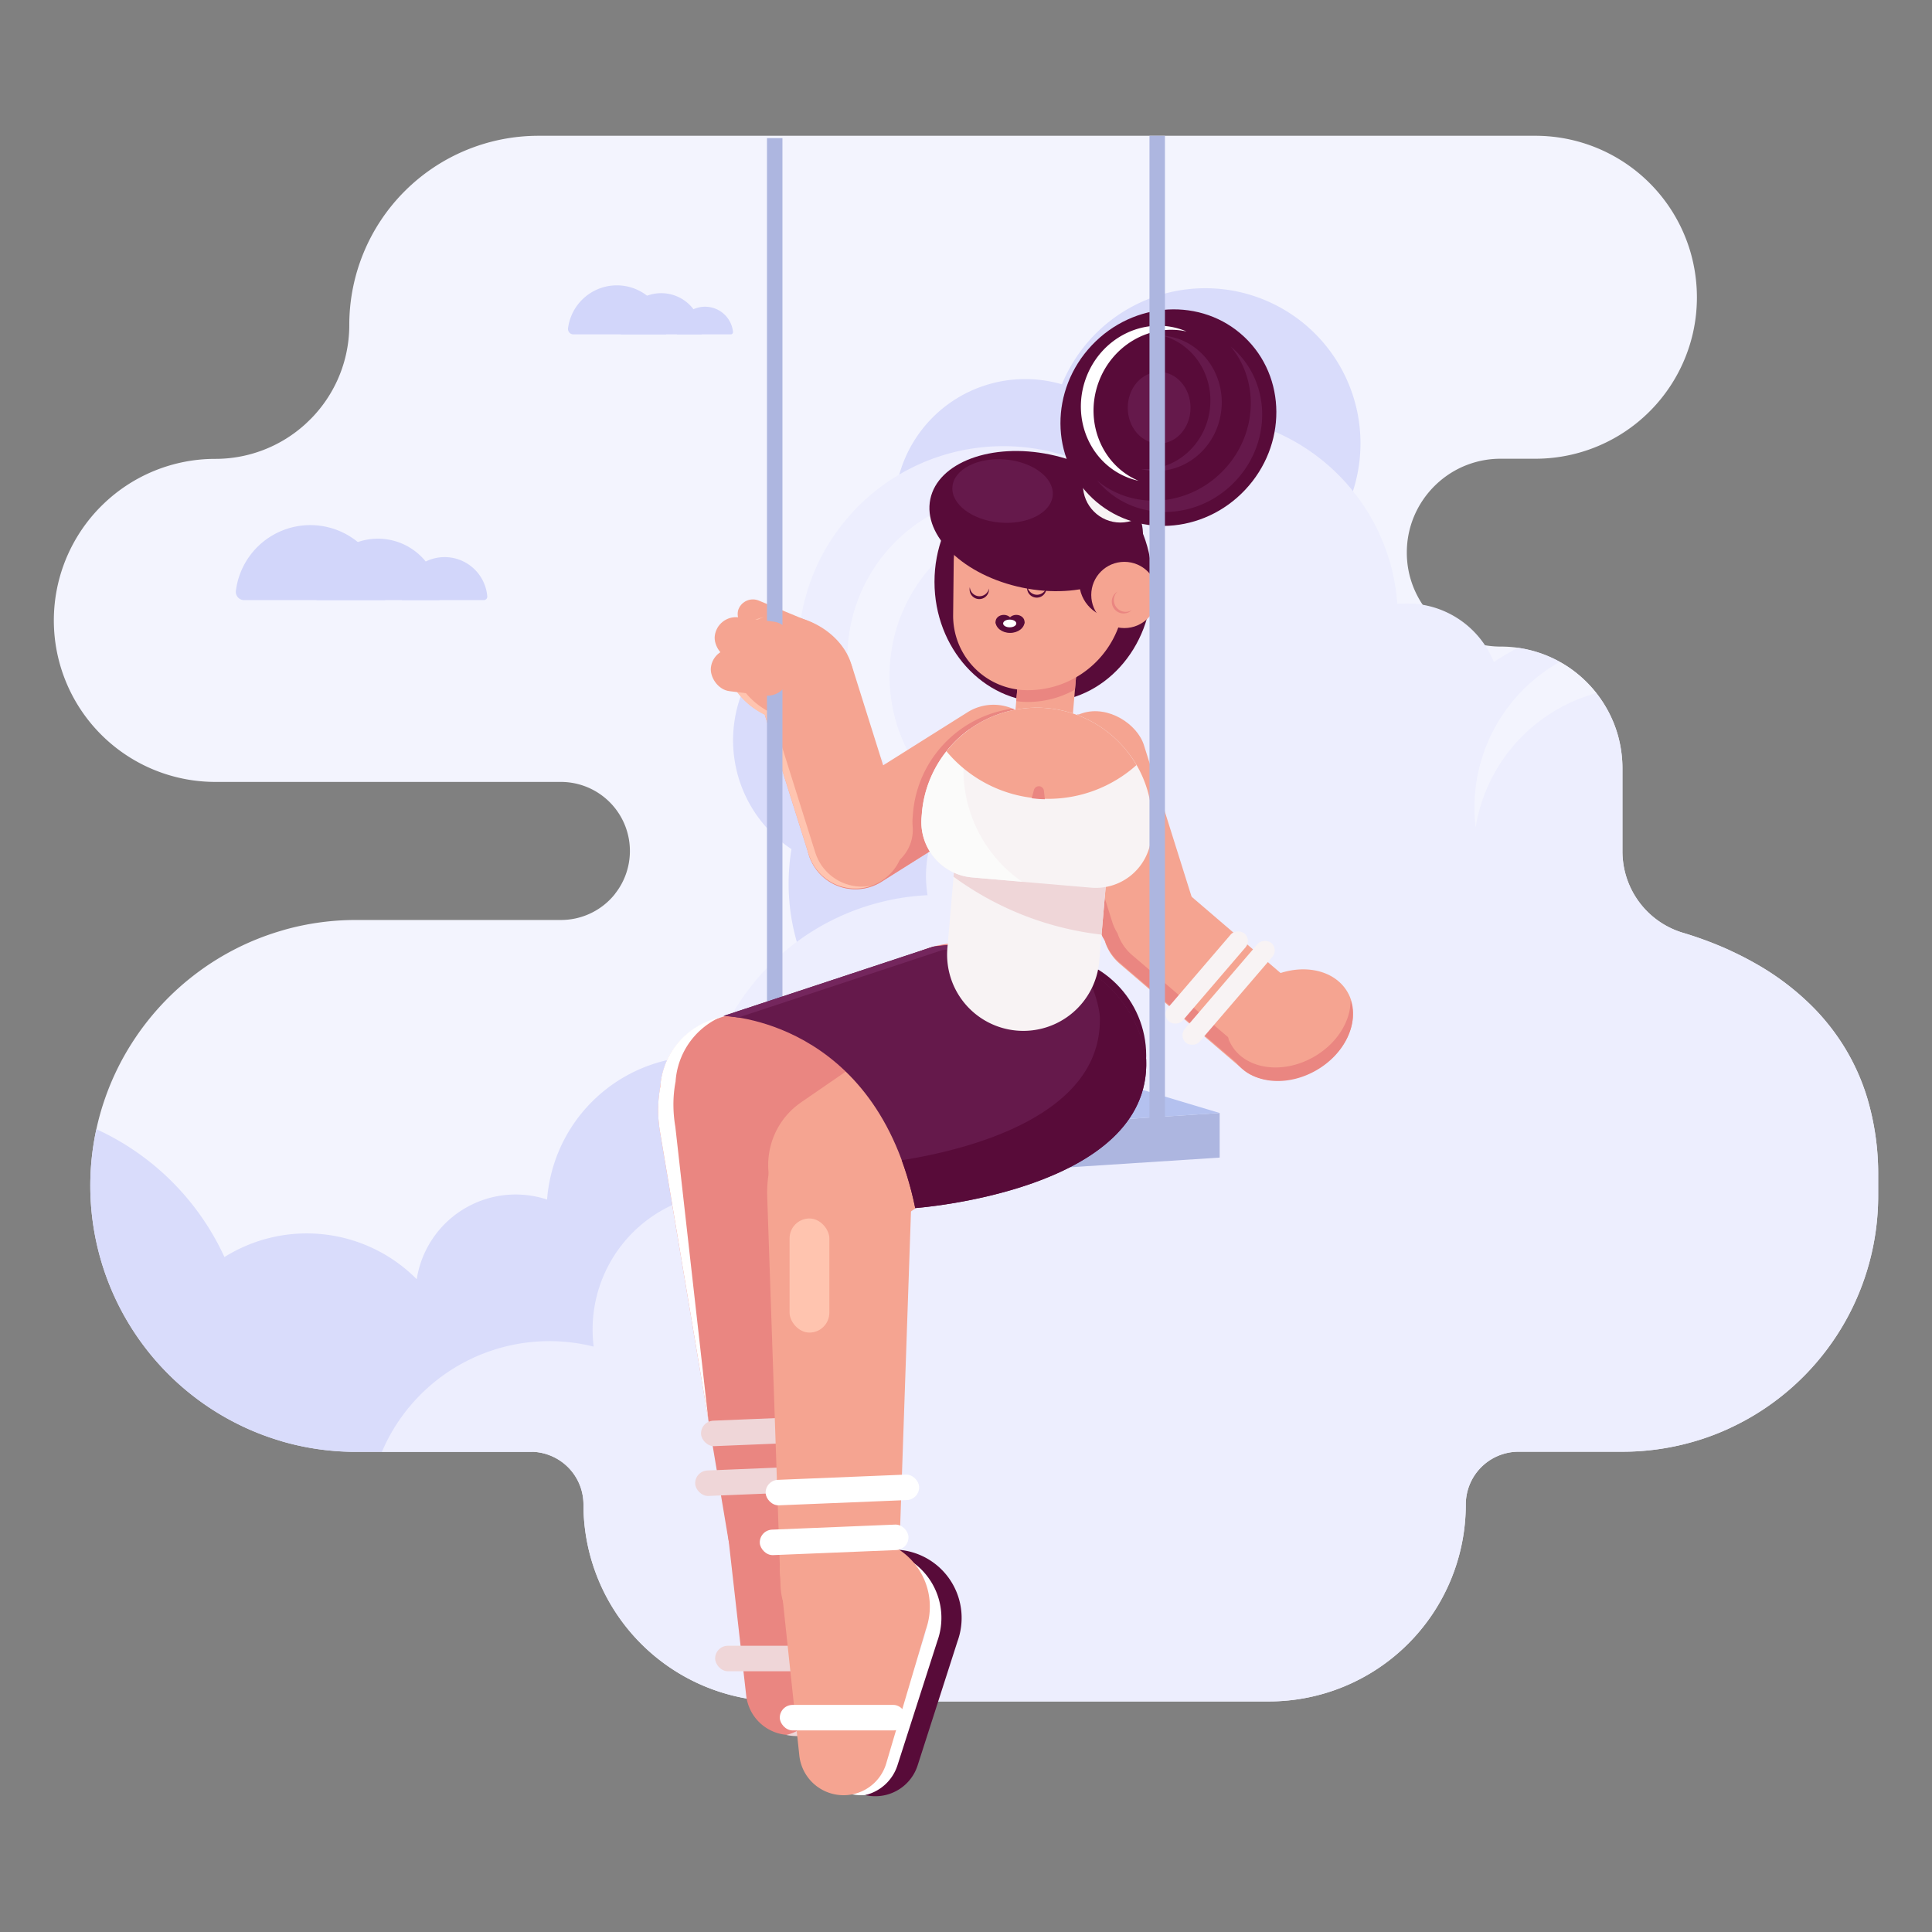 <svg viewBox="0 0 1000 1000" xmlns="http://www.w3.org/2000/svg"><rect x="0" y="0" width="1000" height="1000" fill="#808080" stroke="none"/><path d="m972.14 608.62v10.38a132.51 132.51 0 0 1 -63.93 113.34 127.76 127.76 0 0 1 -11.83 6.35c-.7.34-1.41.67-2.12 1a128.46 128.46 0 0 1 -15 5.71l-1.39.42a132.46 132.46 0 0 1 -38.16 5.59h-53.71a27.32 27.32 0 0 0 -27.31 27.32 101.91 101.91 0 0 1 -101.87 101.93h-252.94a101.91 101.91 0 0 1 -101.88-101.91 27.26 27.26 0 0 0 -17.36-25.43c-.77-.3-1.55-.57-2.35-.81a27.18 27.18 0 0 0 -3-.68 24.8 24.8 0 0 0 -3.68-.38h-.93-90.38c-1.43 0-2.84 0-4.26-.06q-4.95-.15-9.79-.65a136.15 136.15 0 0 1 -22.34-4.16c-1.13-.31-2.26-.63-3.38-1a135.2 135.2 0 0 1 -19.4-7.51l-1-.49a137.24 137.24 0 0 1 -28.38-18.46q-4.53-3.81-8.71-8a137.85 137.85 0 0 1 -37.15-126.7 133.5 133.5 0 0 1 4.59-16.2 136.31 136.31 0 0 1 13.82-28.38 138.24 138.24 0 0 1 33.78-36.34 136.8 136.8 0 0 1 42.48-21.45c1.12-.34 2.25-.66 3.38-1a137.34 137.34 0 0 1 36.39-4.87h106.02a35.7 35.7 0 0 0 7.29-.75l.29-.06a35.66 35.66 0 0 0 17.71-9.66 33.77 33.77 0 0 0 2.75-3.11v-.05a34.47 34.47 0 0 0 2.74-4 35.75 35.75 0 0 0 -30.85-53.83h-178.81a83.6 83.6 0 0 1 -59.11-142.72l.62-.61.26-.25a83.42 83.42 0 0 1 58.23-23.63 69.19 69.19 0 0 0 46.53-17.95c1.07-1 2.1-2 3.11-3a69 69 0 0 0 19.53-43.82c.1-1.5.15-3 .15-4.54a97.92 97.92 0 0 1 97.92-97.92h516a83.62 83.62 0 0 1 80.09 59.56 84.59 84.59 0 0 1 3.52 24c0 2.9-.15 5.76-.43 8.58a84.6 84.6 0 0 1 -1.7 10.27 83.64 83.64 0 0 1 -81.48 64.75h-18a48.26 48.26 0 0 0 -17.39 3.21 47 47 0 0 0 -5.89 2.72 49 49 0 0 0 -18.56 18c-.6 1-1.17 2.07-1.7 3.14a48.22 48.22 0 0 0 -5 21.57v.29c0 1.5.09 3 .23 4.44a48.09 48.09 0 0 0 5 17.13c.39.77.8 1.53 1.23 2.27.55.95 1.13 1.89 1.74 2.8a48.49 48.49 0 0 0 40.44 21.66c.82 0 1.62 0 2.43.05h.22a63.28 63.28 0 0 1 26.12 6.88q.93.48 1.83 1a60.3 60.3 0 0 1 5.31 3.3 63.53 63.53 0 0 1 22.28 27.71c0 .11.09.21.13.32a61.62 61.62 0 0 1 3.82 13.62 62.82 62.82 0 0 1 .82 10.15v43a41.35 41.35 0 0 0 .28 4.87 43.94 43.94 0 0 0 31 37.23l.27.08a190 190 0 0 1 23 8.54l2.12 1c3.92 1.82 7.88 3.84 11.83 6.08a136.11 136.11 0 0 1 31 23.69 115.24 115.24 0 0 1 11.6 14.05c.84 1.19 1.65 2.4 2.45 3.63a112.89 112.89 0 0 1 13.13 28.38 137.49 137.49 0 0 1 5.69 40.37z" fill="#f3f4fe"/><g fill="#d9dcfb"><path d="m408.19 457.4a110 110 0 0 1 1.47-17.9 67.66 67.66 0 1 1 95.9-90.42 110.44 110.44 0 0 1 11.56-.61 108.93 108.93 0 1 1 -108.93 108.93z"/><path d="m587.29 300.93a67.68 67.68 0 1 1 -37.65-102 80.29 80.29 0 1 1 37.65 102z"/><path d="m443.45 627a80.27 80.27 0 0 1 -129.09 63.73 51.78 51.78 0 0 1 -46.58 31.11 79.61 79.61 0 0 1 7.8 29.65h-.93-90.35c-1.43 0-2.84 0-4.26-.06q-4.95-.15-9.79-.65a136.15 136.15 0 0 1 -22.34-4.16c-1.13-.31-2.26-.63-3.38-1a135.2 135.2 0 0 1 -19.4-7.51l-1-.49a137.24 137.24 0 0 1 -28.38-18.46q-4.53-3.81-8.71-8a137.85 137.85 0 0 1 -37.15-126.7 134.38 134.38 0 0 1 66.29 66.19 80.21 80.21 0 0 1 99.52 11.47 51.82 51.82 0 0 1 67.47-41.23 80.26 80.26 0 0 1 80-74.18c1.93 0 3.84.07 5.74.2a80.28 80.28 0 0 1 74.54 80.09z"/></g><path d="m972.14 608.62v10.38a132.51 132.51 0 0 1 -63.93 113.34 127.76 127.76 0 0 1 -11.83 6.35c-.7.34-1.41.67-2.12 1a128.46 128.46 0 0 1 -15 5.71l-1.39.42a132.46 132.46 0 0 1 -38.16 5.59h-53.71a27.32 27.32 0 0 0 -27.31 27.32 101.91 101.91 0 0 1 -101.87 101.93h-252.94a101.91 101.91 0 0 1 -101.88-101.91 27.26 27.26 0 0 0 -17.36-25.43c-.77-.3-1.55-.57-2.35-.81a27.18 27.18 0 0 0 -3-.68 24.8 24.8 0 0 0 -3.68-.38h-.93-77a94.27 94.27 0 0 1 109.61-54.45 70.9 70.9 0 0 1 59-78.87 123.76 123.76 0 0 1 113.8-154.78 66 66 0 0 1 -.81-9.81 64.65 64.65 0 0 1 2.39-17.24 106.13 106.13 0 0 1 -16.16-190.71 106.2 106.2 0 0 1 88.49-8.84 105.28 105.28 0 0 1 169.26 75.84q2.44-.24 5-.24a48.49 48.49 0 0 1 40.37 21.65 47.73 47.73 0 0 1 4.61 8.68 133.15 133.15 0 0 1 12.4-7.37 62.22 62.22 0 0 1 19.85 6.3q.93.48 1.83 1a60.3 60.3 0 0 1 5.31 3.3 63.53 63.53 0 0 1 22.37 27.7c0 .11.09.21.13.32a61.62 61.62 0 0 1 3.82 13.62 62.82 62.82 0 0 1 .82 10.15v43a41.35 41.35 0 0 0 .28 4.87 43.94 43.94 0 0 0 31 37.23l.27.08a190 190 0 0 1 23 8.54l2.12 1c3.92 1.82 7.88 3.84 11.83 6.08a136.11 136.11 0 0 1 31 23.69 115.24 115.24 0 0 1 11.6 14.05c.84 1.19 1.65 2.4 2.45 3.63a112.89 112.89 0 0 1 13.13 28.38 137.49 137.49 0 0 1 5.69 40.37z" fill="#edeefe"/><path d="m444.78 372.14a84.63 84.63 0 0 0 56.22 50.07 84.8 84.8 0 0 1 66.6-154.16 84.79 84.79 0 0 0 -122.82 104.09z" fill="#fff" opacity=".36"/><path d="m826.24 358.75a86.47 86.47 0 0 0 -62.47 69.46 86.55 86.55 0 0 1 43.55-85.6 60.3 60.3 0 0 1 5.31 3.3 62.85 62.85 0 0 1 13.61 12.84z" fill="#fff" opacity=".36"/><path d="m631.29 599.17-96.36 6.23v-23.07l96.36-6.24z" fill="#adb6e0"/><path d="m631.29 576.09-153-45.9-76.21 11.13 132.85 41.01z" fill="#b4c1ef"/><path d="m534.93 605.4-128.99-38.65-3.86-25.43 132.85 41.01z" fill="#9eacdd"/><rect fill="#f5a491" height="16" rx="8" transform="matrix(.924 .383 -.383 .924 154.83 -129.73)" width="45.37" x="380.41" y="315.84"/><path d="m527.71 411.47-49.61 31.21-21.73 13.67a25.29 25.29 0 1 1 -26.92-42.82l71.35-44.87a25.28 25.28 0 1 1 26.91 42.81z" fill="#f5a491"/><path d="m533.15 406.87c.06-.08.14-.15.2-.23.46-.52.88-1.06 1.28-1.61l.21-.28c.39-.55.76-1.11 1.1-1.68l.19-.33c.33-.57.64-1.15.92-1.75a3.78 3.78 0 0 0 .17-.35c.27-.59.52-1.2.75-1.81l.13-.36c.22-.62.41-1.25.58-1.89l.09-.34c.16-.65.3-1.31.42-2 0-.1 0-.2 0-.3.11-.68.19-1.36.24-2.05 0-.08 0-.15 0-.23 0-.72.06-1.43 0-2.15 0 0 0-.08 0-.13a25.28 25.28 0 0 0 -15.31-22.58 59.76 59.76 0 0 0 -38.83 22.06c-.06.06-.1.13-.16.2a59.35 59.35 0 0 0 -12.56 31.78l-.18 2.16a28.74 28.74 0 0 0 0 4.73 21.2 21.2 0 0 1 -9.75 19.67l-8.05 5.06a25.3 25.3 0 0 1 -34.88-7.95c-.29-.46-.57-.93-.82-1.42a24.52 24.52 0 0 0 2.52 5.28 25.31 25.31 0 0 0 34.87 8l21.73-13.67 49.61-31.21c.68-.43 1.33-.89 2-1.37l.11-.08c.6-.46 1.16-.95 1.71-1.45l.18-.17c.56-.51 1.06-1.02 1.53-1.55z" fill="#ea8681"/><path d="m466.92 441.87a25.3 25.3 0 0 1 -41.33 11.34c-.24-.22-.47-.45-.71-.69s-.45-.45-.67-.69a3.45 3.45 0 0 1 -.26-.28l-.43-.49c-.34-.39-.68-.8-1-1.22s-.44-.6-.66-.9a25.1 25.1 0 0 1 -1.76-3c-.15-.28-.28-.56-.41-.85s-.27-.6-.39-.91c-.27-.65-.52-1.33-.74-2l-22.75-72.34-2.55-8.07q-.43-1.42-.72-2.85a25.29 25.29 0 0 1 49-12.33l25.29 80.41a25.14 25.14 0 0 1 .09 14.87z" fill="#f5a491"/><ellipse cx="408.69" cy="346.46" fill="#f5a491" rx="26.75" ry="33.93" transform="matrix(.383 -.924 .924 .383 -67.91 591.22)"/><path d="m429 452.25c-.24-.22-.47-.45-.71-.69s-.45-.45-.67-.68-.18-.19-.26-.29l-.43-.48c-.34-.4-.68-.81-1-1.22s-.44-.6-.66-.91a25.79 25.79 0 0 1 -1.76-3c-.15-.28-.28-.57-.41-.86s-.27-.6-.39-.9c-.27-.66-.52-1.34-.74-2l-21.83-69.39-.88-2.79a38.74 38.74 0 0 1 -4.46-2.54c-12.71-8.32-18.9-22.35-14.07-34 2.62-6.3 8-10.81 14.73-13.13-8.29 1.86-15.05 6.76-18.09 14.09-5.38 13 2.86 28.83 18.52 36.55l22.71 72.17c.22.69.47 1.37.74 2 .12.3.25.61.39.9s.26.58.41.86a25.79 25.79 0 0 0 1.76 3c.22.31.43.61.66.91s.64.82 1 1.22l.43.48a2.43 2.43 0 0 0 .26.29c.22.23.43.46.67.69l.71.69a25.31 25.31 0 0 0 24.71 5.49c.32-.1.64-.2.95-.33a25.32 25.32 0 0 1 -22.29-6.13z" fill="#ffc4af"/><path d="m400.99 526.66v-455.16" fill="none" stroke="#adb6e0" stroke-miterlimit="10" stroke-width="8"/><rect fill="#f5a491" height="22.06" rx="11.03" transform="matrix(.993 .122 -.122 .993 43.45 -45.17)" width="40.53" x="369.55" y="320.51"/><rect fill="#f5a491" height="22.06" rx="11.03" transform="matrix(.993 .122 -.122 .993 45.43 -44.8)" width="40.53" x="367.54" y="336.81"/><path d="m406.7 897.91a23.06 23.06 0 0 1 -20.47-20.33l-10-88.33a18.86 18.86 0 0 1 20.77-20.88l25.3 2.68a35.23 35.23 0 0 1 29.39 47.07l-20.59 63.94a23.05 23.05 0 0 1 -24.4 15.85z" fill="#ea8681"/><path d="m454.76 818.67-20.6 63.92a23 23 0 0 1 -24.37 15.86 22.71 22.71 0 0 1 -2.79-.45 23.05 23.05 0 0 0 16.69-15.39l20.6-63.92a35.24 35.24 0 0 0 -29.39-47.07l-21.32-2.27a18.82 18.82 0 0 1 6.48-.42l25.29 2.69a35.23 35.23 0 0 1 29.41 47.05z" fill="#efd6d8"/><path d="m462.16 818.87-20.6 64.18a23 23 0 0 1 -24.37 15.95 21 21 0 0 1 -2.78-.48 23.06 23.06 0 0 0 16.69-15.44l20.6-64.18a35.38 35.38 0 0 0 -29.39-47.26l-21.31-2.3a18.58 18.58 0 0 1 6.48-.43l25.29 2.7a35.37 35.37 0 0 1 29.39 47.26z" fill="#580b39"/><rect fill="#efd6d8" height="13.2" rx="6.6" width="65.41" x="370.15" y="851.84"/><rect fill="#ea8681" height="78.74" rx="39.37" transform="matrix(.951 -.31 .31 .951 -148.88 161.14)" width="185.89" x="339.06" y="509.12"/><path d="m432.5 787.87-17.09-208.5c-2.32-28.37-21.57-51.37-43.09-49.81-21.79 1.63-35.5 27.7-30.68 56.45l35.28 210.27c2.62 15.57 16.7 25.74 31.45 23.39 14.63-2.33 25.41-16.27 24.13-31.8z" fill="#ea8681"/><path d="m366.68 735.22-17.12-151.94a68.58 68.58 0 0 1 -1-11.47 63.22 63.22 0 0 1 1.12-12 39.38 39.38 0 0 1 15.44-28.75 38.58 38.58 0 0 1 8.5-4.92l-4.79 1.56a39.38 39.38 0 0 0 -27.08 34.92 64.31 64.31 0 0 0 -1.1 11.93 68.32 68.32 0 0 0 1 11.45z" fill="#fff"/><circle cx="496.91" cy="540.44" fill="#ea8681" r="52.32"/><rect fill="#efd6d8" height="13.2" rx="6.6" transform="matrix(.999 -.041 .041 .999 -31.31 17.12)" width="77.03" x="360.08" y="759.79"/><rect fill="#efd6d8" height="13.2" rx="6.6" transform="matrix(.999 -.041 .041 .999 -30.24 17.27)" width="79.51" x="363.1" y="733.96"/><rect fill="#f5a491" height="78.74" rx="39.37" transform="matrix(.824 -.567 .567 .824 -239.8 373.59)" width="185.89" x="388.04" y="533.13"/><path d="m464.86 820.93 6.92-201.26c1.05-27.07-15.64-50.15-37.33-50.15s-38.38 23.08-37.33 50.15l6.88 201.26c.66 17.1 14.26 30.42 30.41 30.42 16.19 0 29.79-13.35 30.45-30.42z" fill="#f5a491"/><circle cx="540.95" cy="546.39" fill="#580b39" r="52.32"/><path d="m483 490-108.49 35.85s79.13 1.43 99.21 99.44c0 0 122.17-8.76 119.55-76.8 0 0-5.36-71.63-110.27-58.49z" fill="#65194b"/><path d="m473.72 625.3a168.78 168.78 0 0 0 -7-24.76c33.48-5.28 104.53-22.64 102.53-74.7 0 0-.92-12.18-9.35-25.59 31 17.52 33.35 48.25 33.35 48.25 2.64 68.03-119.53 76.8-119.53 76.8z" fill="#580b39"/><path d="m551.09 496c-15.48-5.31-36-7.64-63.34-4.23l-105.59 34.9a62.42 62.42 0 0 0 -7.65-.82l108.49-35.85c30.22-3.79 52.16-.54 68.09 6z" fill="#74265d"/><ellipse cx="540" cy="301.18" fill="#580b39" rx="56.31" ry="62.15"/><rect fill="#f5a491" height="134.86" rx="25.29" transform="matrix(.954 -.3 .3 .954 -103.28 194.3)" width="50.57" x="555.33" y="365.81"/><rect fill="#f5a491" height="134.86" rx="25.29" transform="matrix(.651 -.759 .759 .651 -165.19 653.99)" width="50.57" x="602.66" y="439.04"/><path d="m650.08 549.19-59.08-50.57-5-4.25a25.14 25.14 0 0 1 -7.56-11.27 25.27 25.27 0 0 1 -2.78-6l-2.73-8.7-22.57-71.69a25.27 25.27 0 0 1 8.09-27.15 25.3 25.3 0 0 0 -14.67 31l25.36 80.44a25.63 25.63 0 0 0 2.78 6 25.3 25.3 0 0 0 7.57 11.25l64 54.83a25.31 25.31 0 0 0 32.48.35 25.26 25.26 0 0 1 -25.89-4.24z" fill="#ea8681"/><path d="m574 439.25-5 58a39.45 39.45 0 1 1 -78.61-6.74l5-58z" fill="#f8f3f4"/><path d="m559.4 321.57-3 35.37-2.12 24.7a13.93 13.93 0 0 1 -15.07 12.69l-1.89-.16a13.94 13.94 0 0 1 -12.71-15.08l1.39-16.21 3.74-43.88a13.93 13.93 0 0 1 15.09-12.7l1.89.17a13.92 13.92 0 0 1 12.68 15.1z" fill="#f5a491"/><path d="m495.35 432.51-1.82 21.25a160.12 160.12 0 0 0 76.62 30l3.85-44.51z" fill="#efd6d8"/><path d="m596.09 431.07-.19 2.16a28.8 28.8 0 0 1 -31.13 26.23l-61.55-5.28a28.81 28.81 0 0 1 -26.22-31.18l.18-2.16a59.35 59.35 0 0 1 12.56-31.78c.06-.07.1-.14.16-.2a59.69 59.69 0 0 1 92.39-1.34 58.93 58.93 0 0 1 6 8.47 1.1 1.1 0 0 0 .09.14 59.36 59.36 0 0 1 7.71 34.94z" fill="#f8f3f4"/><path d="m477.18 420.86-.18 2.14a28.78 28.78 0 0 0 26.22 31.14l25.78 2.23a70.53 70.53 0 0 1 -27.13-78.92c-1.28.9-2.51 1.86-3.71 2.87a59.63 59.63 0 0 0 -21 40.54z" fill="#fbfbfa"/><path d="m588.24 396a68.59 68.59 0 0 1 -47.35 17.46c-1.4 0-2.82-.1-4.25-.22-.86-.07-1.71-.16-2.57-.29a68.4 68.4 0 0 1 -44.18-24.08 59.69 59.69 0 0 1 92.39-1.34 58.93 58.93 0 0 1 5.96 8.47z" fill="#f5a491"/><path d="m559.4 321.57-3 35.37a49.58 49.58 0 0 1 -25 6.38 36.61 36.61 0 0 1 -5.38-.44l3.72-43.88a13.93 13.93 0 0 1 15.09-12.7l1.89.17a13.92 13.92 0 0 1 12.68 15.1z" fill="#ea8681"/><path d="m540.81 413.67c-1.4 0-2.81-.11-4.23-.23-.85-.07-1.71-.16-2.56-.28l1.14-4.27a2.64 2.64 0 0 1 5.17.4z" fill="#ea8681"/><path d="m545.22 239.83h1.63a35.12 35.12 0 0 1 35.15 35.11v32.46a50 50 0 0 1 -50 50 38.53 38.53 0 0 1 -38.53-38.53v-27.3a51.74 51.74 0 0 1 51.75-51.74z" fill="#f5a491" transform="matrix(1 .011 -.011 1 3.38 -6.01)"/><path d="m488.22 849.29-20.6 63.92a23 23 0 0 1 -24.37 15.86 22.71 22.71 0 0 1 -2.78-.47 23 23 0 0 0 16.69-15.39l20.6-63.92a35.24 35.24 0 0 0 -29.39-47.07l-21.32-2.22a18.6 18.6 0 0 1 6.48-.43l25.3 2.69a35.23 35.23 0 0 1 29.39 47.03z" fill="#fff"/><path d="m495.62 849.49-20.62 64.18a23 23 0 0 1 -24.37 15.92 22.71 22.71 0 0 1 -2.78-.47 23.08 23.08 0 0 0 16.69-15.45l20.6-64.18a35.38 35.38 0 0 0 -29.39-47.26l-21.3-2.23a18.6 18.6 0 0 1 6.48-.43l25.3 2.7a35.37 35.37 0 0 1 29.39 47.22z" fill="#580b39"/><ellipse cx="536.6" cy="269.79" fill="#580b39" rx="35.19" ry="55.97" transform="matrix(.203 -.979 .979 .203 163.27 740.28)"/><ellipse cx="519.05" cy="253.98" fill="#65194b" rx="16.39" ry="26.07" transform="matrix(.085 -.996 .996 .085 221.85 749.54)"/><circle cx="579.92" cy="251.09" fill="#f8f3f4" r="19.38"/><ellipse cx="604.53" cy="216.12" fill="#580b39" rx="57.33" ry="54.52" transform="matrix(.686 -.728 .728 .686 32.72 508.01)"/><path d="m639.44 249c-18.63 19.77-49 21.44-67.76 3.74a44.88 44.88 0 0 1 -3.78-4c18.89 15.7 47.7 13.45 65.64-5.59 17.27-18.34 18.39-45.81 3.45-63.82.73.6 1.43 1.22 2.12 1.87 18.79 17.7 18.94 48.08.33 67.8z" fill="#65194b"/><path d="m632.08 212.94c-2.47 19.24-19.3 32.92-37.59 30.58a30.93 30.93 0 0 1 -3.88-.75c17.5 1.15 33.21-12.23 35.59-30.76 2.28-17.85-8.59-34.2-24.78-38.33.67 0 1.34.1 2 .19 18.3 2.34 31.12 19.84 28.66 39.07z" fill="#65194b"/><path d="m561.89 196.28c-7.47 21.24 2.84 44.21 23 51.32a35.43 35.43 0 0 0 4.41 1.25c-18.75-7.93-28.05-30-20.86-50.47 6.94-19.69 26.75-31 45.69-26.82-.71-.31-1.44-.59-2.18-.85-20.16-7.11-42.59 4.35-50.06 25.57z" fill="#fff"/><ellipse cx="578.03" cy="301.18" fill="#580b39" rx="19.42" ry="19"/><circle cx="581.97" cy="307.95" fill="#f5a491" r="17.14"/><path d="m576.9 307.47a6 6 0 0 1 1.42-1.21c-.11.11-.21.22-.31.34a6.11 6.11 0 0 0 7.81 9.2 6.11 6.11 0 0 1 -8.92-8.33z" fill="#ea8681"/><ellipse cx="599.97" cy="211.05" fill="#65194b" rx="16.25" ry="18.54"/><path d="m434.21 929.07a23 23 0 0 1 -20.47-20.33l-10-94a18.86 18.86 0 0 1 20.74-20.88l25.3 2.68a35.23 35.23 0 0 1 29.39 47.07l-20.59 69.59a23 23 0 0 1 -24.37 15.87z" fill="#f5a491"/><g fill="#fff"><rect height="13.2" rx="6.6" width="65.41" x="403.62" y="882.46"/><rect height="13.2" rx="6.6" transform="matrix(.999 -.041 .041 .999 -32.55 18.52)" width="77.03" x="393.54" y="790.42"/><rect height="13.2" rx="6.6" transform="matrix(.999 -.041 .041 .999 -31.48 18.68)" width="79.51" x="396.56" y="764.58"/></g><rect fill="#ffc4af" height="59.06" rx="10.29" width="20.58" x="408.69" y="630.68"/><ellipse cx="667.91" cy="530.86" fill="#f5a491" rx="33.93" ry="26.75" transform="matrix(.869 -.495 .495 .869 -175.13 399.71)"/><path d="m681.13 554.1c-16.29 9.27-35.41 6.38-42.72-6.46a22 22 0 0 1 -2.83-10.64 21.32 21.32 0 0 0 1.64 3.62c7.3 12.84 26.42 15.74 42.71 6.47 12.11-6.89 19.24-18.56 19.11-29.37 4.26 12.4-3.1 27.97-17.91 36.38z" fill="#ea8681"/><g fill="#580b39"><path d="m541.62 304.66a5 5 0 0 1 -10-.68 4.52 4.52 0 0 1 .13-.82 5 5 0 0 0 9.89.68 5.62 5.62 0 0 1 -.02.82z"/><path d="m511.87 305.42a5 5 0 0 1 -10-.69 4.4 4.4 0 0 1 .12-.81 5 5 0 0 0 9.89.68 4.47 4.47 0 0 1 -.01.82z"/><ellipse cx="519.56" cy="321.81" rx="4.25" ry="3.55"/><ellipse cx="526.04" cy="321.81" rx="4.25" ry="3.55"/><path d="m515.31 321.81h15c0 3.19-3.35 5.78-7.49 5.78s-7.51-2.59-7.51-5.78z"/></g><ellipse cx="522.63" cy="322.7" fill="#fff" rx="3.41" ry="2"/><rect fill="#f8f3f4" height="10.13" rx="5.06" transform="matrix(.651 -.759 .759 .651 -167.58 662.37)" width="67.96" x="601.88" y="508.19"/><rect fill="#f8f3f4" height="10.13" rx="5.06" transform="matrix(.651 -.759 .759 .651 -165.52 651.02)" width="59.99" x="594.56" y="500.27"/><path d="m598.97 580.11v-509.83" fill="none" stroke="#adb6e0" stroke-miterlimit="10" stroke-width="8"/><g fill="#d2d6fa"><path d="m250.41 310.62h-42.41a22.14 22.14 0 0 1 44.2-2 1.82 1.82 0 0 1 -1.79 2z"/><path d="m227.41 310.62h-63.6a31.8 31.8 0 0 1 63.6 0z"/><path d="m199.44 310.62h-73.06a4.28 4.28 0 0 1 -4.29-4.74 38.82 38.82 0 0 1 77.35 4.74z"/><path d="m378.23 173.08h-27.82a14.54 14.54 0 0 1 29-1.29 1.2 1.2 0 0 1 -1.18 1.29z"/><path d="m363.13 173.08h-41.75a20.88 20.88 0 1 1 41.75 0z"/><path d="m344.76 173.08h-48a2.82 2.82 0 0 1 -2.76-3.08 25.49 25.49 0 0 1 50.78 3.12z"/></g></svg>